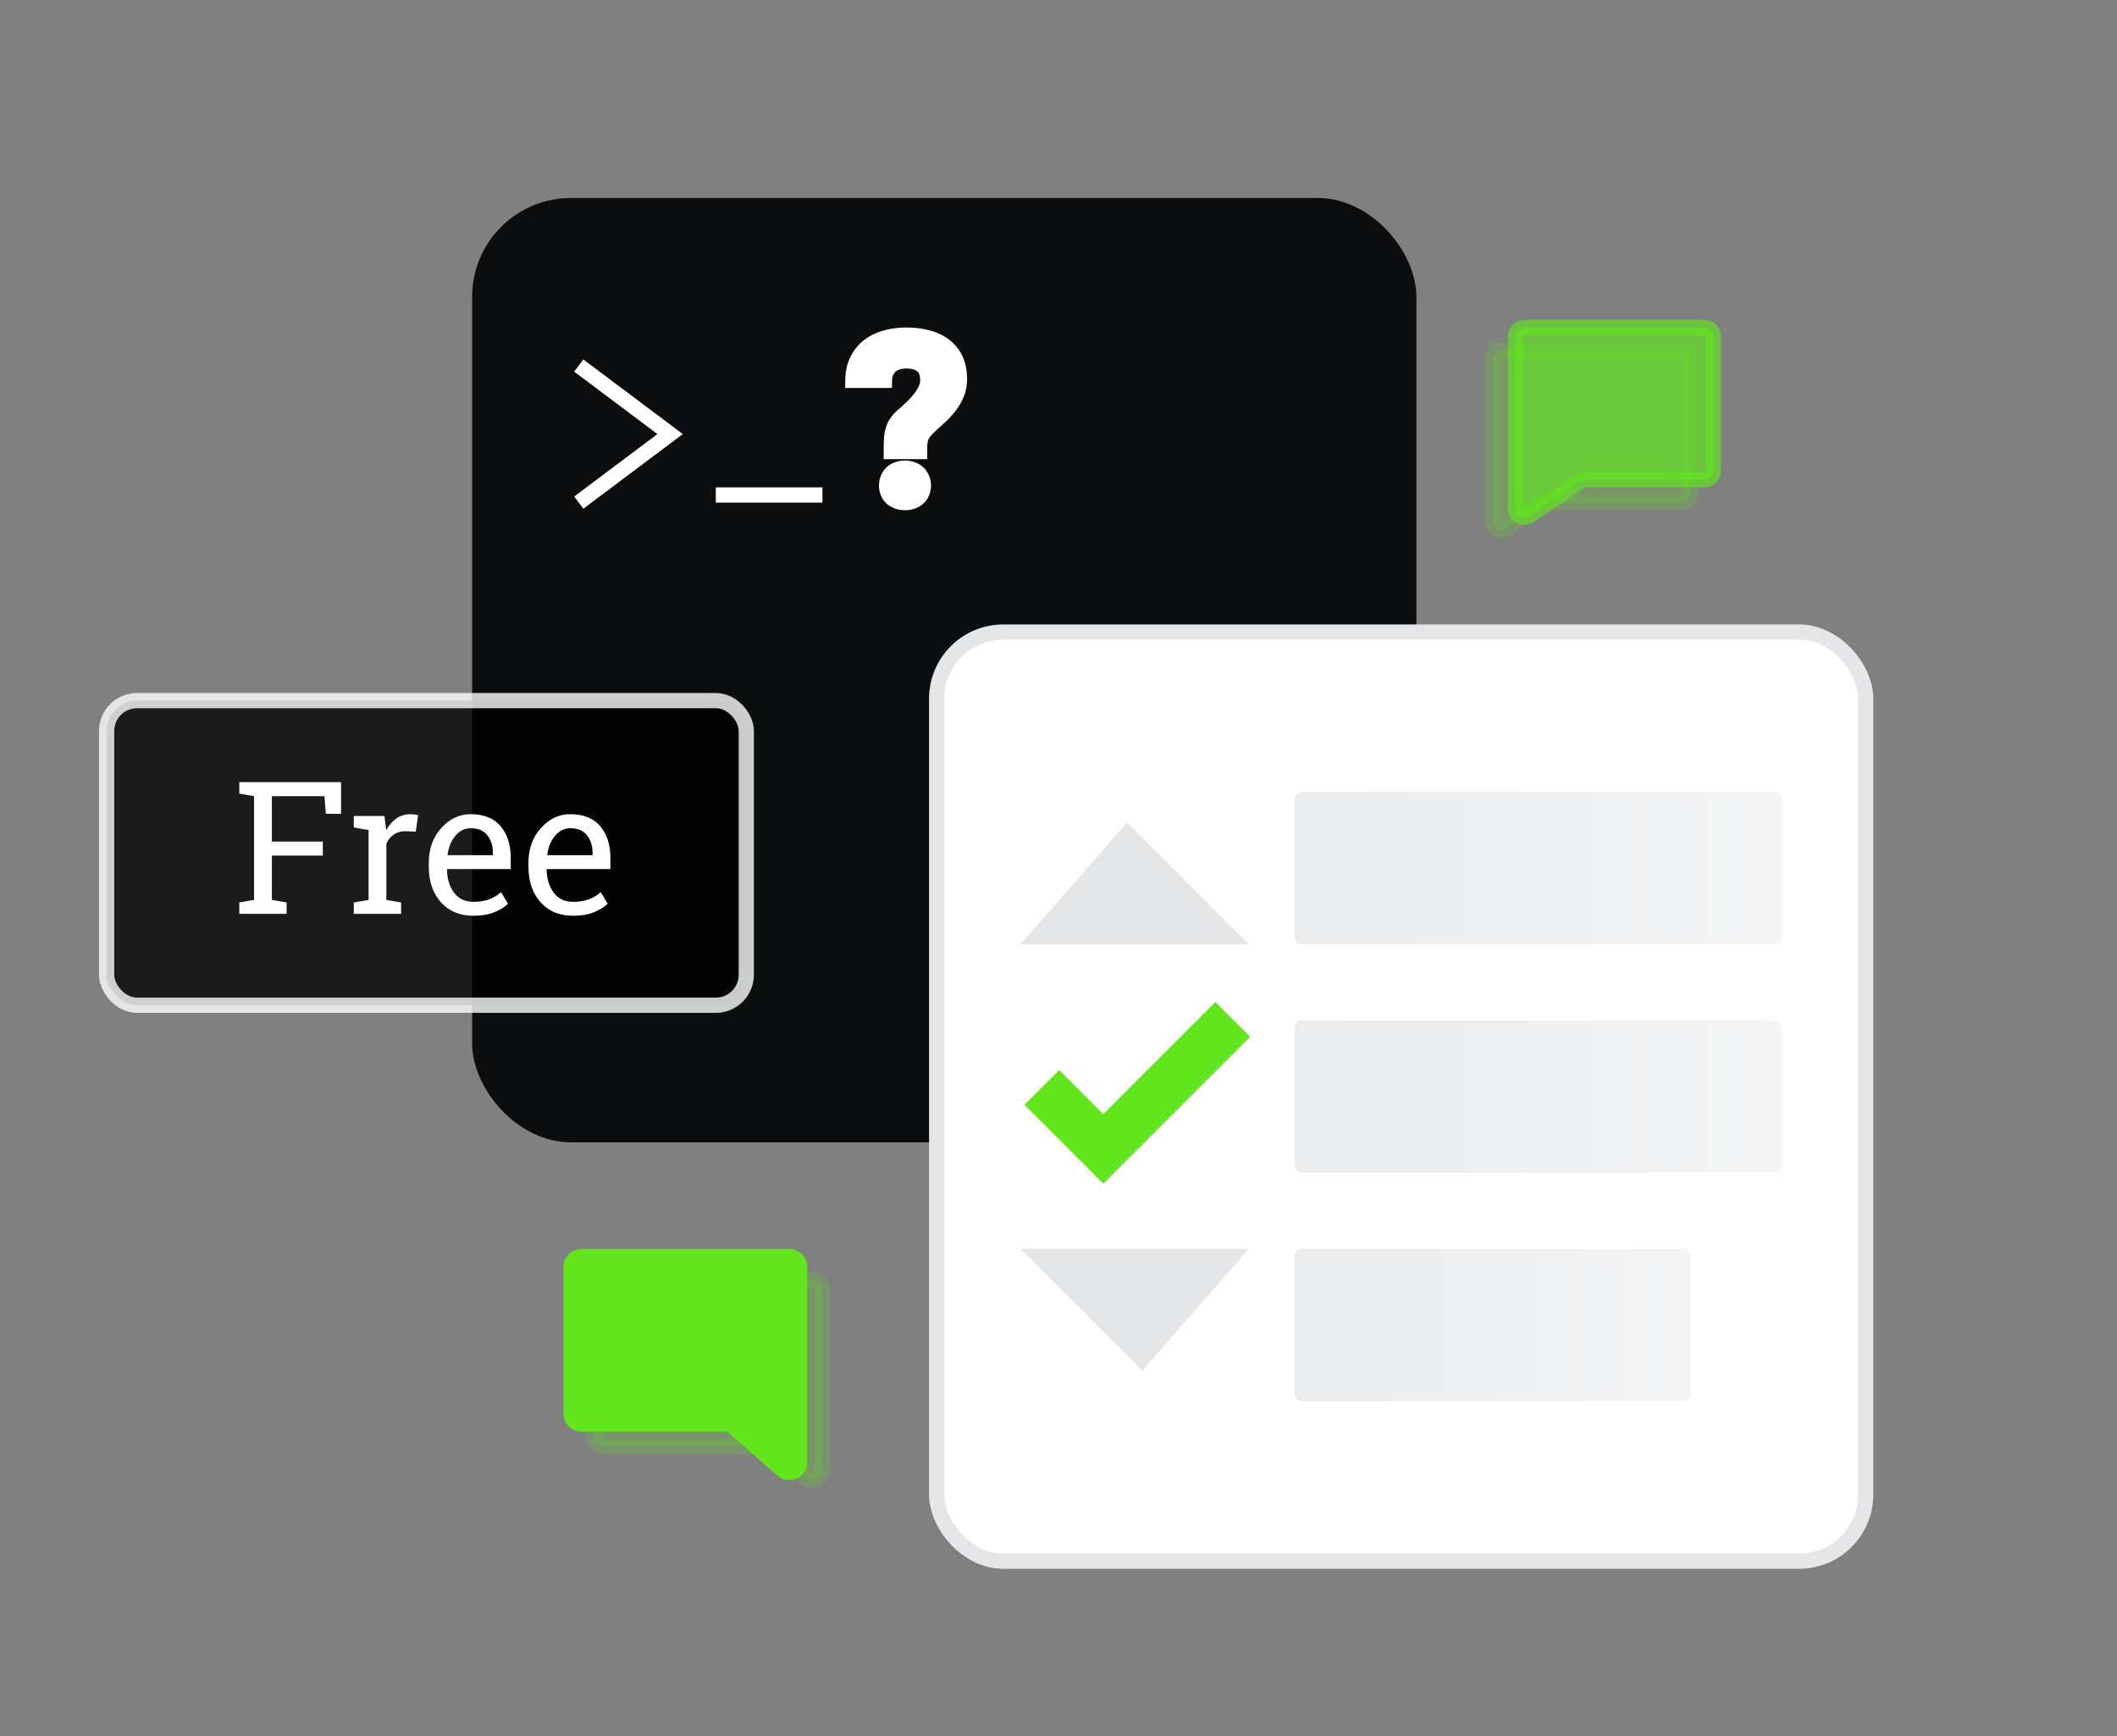 <svg xmlns="http://www.w3.org/2000/svg" xmlns:xlink="http://www.w3.org/1999/xlink" fill="none" height="114" width="139"><rect width="100%" height="100%" fill="#808080" stroke="none"/><rect id="backgroundrect" width="100%" height="100%" x="0" y="0" fill="none" stroke="none"/><linearGradient id="a"><stop offset="0" stop-color="#d6d9dc"/><stop offset="1" stop-color="#eff0f1"/></linearGradient><linearGradient id="b" x1="-0.003" x2="1.39" xlink:href="#a" y1="0.479" y2="0.479"/><linearGradient id="c" x1="-0.003" x2="1.39" xlink:href="#a" y1="0.479" y2="0.479"/><linearGradient id="d" x1="-0.003" x2="1.39" xlink:href="#a" y1="0.479" y2="0.479"/><linearGradient id="e" x1="0" x2="1" y1="0.5" y2="0.5"><stop offset="0" stop-color="#6521b1"/><stop offset="1" stop-color="#eb4426"/></linearGradient><g class="currentLayer" style=""><title>Layer 1</title><path d="m98.603 23h11.793c.334 0 .604.27.604.604v8.793c0 .333-.27.604-.604.604h-9.177c-.142 0-.278.05-.387.14l-1.842 1.535c-.393.328-.99.048-.99-.464v-1.211-9.396c0-.333.27-.604.604-.604z" fill="#62e51d" opacity=".2" id="svg_1" class="" fill-opacity="1" stroke-opacity="1" stroke="#62e51d"/><path d="m100.104 21.5h11.792c.334 0 .604.27.604.604v8.793c0 .333-.27.604-.604.604h-7.782c-.12 0-.238.036-.338.103l-3.335 2.249c-.401.27-.941-.017-.941-.5v-1.852-9.396c0-.333.27-.604.604-.604z" stroke="#62e51d" stroke-linecap="round" stroke-linejoin="round" id="svg_2" class="" fill-opacity="1" fill="#62e51d" opacity="0.66" stroke-opacity="1"/><path d="m53.323 84h-13.647c-.374 0-.677.303-.677.677v9.636c0 .374.303.677.677.677h11.31c.211 0 .41.099.538.266l1.261 1.652c.393.515 1.215.237 1.215-.41v-.994-10.827c0-.374-.303-.677-.677-.677z" fill="#62e51d" opacity=".2" id="svg_3" class="" stroke-opacity="1" stroke="#62e51d" fill-opacity="1"/><path d="m51.823 82.5h-13.647c-.374 0-.677.303-.677.677v9.647c0 .374.303.677.677.677h9.523c.165 0 .324.06.447.169l3.23 2.842c.437.385 1.124.074 1.124-.508v-2.503-10.323c0-.374-.303-.677-.677-.677z" stroke="#62e51d" stroke-linecap="round" stroke-linejoin="round" id="svg_4" class="" stroke-opacity="1" fill-opacity="1" fill="#62e51d"/><rect fill="#0c0d0e" height="62" rx="6.486" width="62" x="31" y="13" id="svg_5"/><path d="m47 32h7v1h-7z" fill="#fff" id="svg_6"/><path d="m58.519 29.646c0-.34.007-.628.022-.864.02-.236.062-.448.126-.635.064-.192.161-.367.29-.524.129-.163.31-.335.542-.517.168-.153.337-.313.505-.48.168-.172.32-.347.453-.524.139-.182.25-.367.334-.554.084-.187.126-.374.126-.561 0-.448-.121-.776-.364-.983-.243-.207-.597-.31-1.063-.31-.178 0-.352.025-.52.074-.168.044-.32.118-.453.222-.129.103-.235.236-.32.399-.079.163-.121.357-.126.584h-2.073c.005-.502.099-.938.282-1.308.183-.374.431-.685.743-.931.312-.246.679-.428 1.1-.547.421-.123.877-.185 1.367-.185.55 0 1.043.062 1.479.185.436.123.803.308 1.1.554.302.241.533.542.691.901.159.36.238.776.238 1.248 0 .35-.059.67-.178.96-.119.286-.273.554-.461.805-.188.246-.404.483-.646.709-.238.222-.478.438-.721.65-.149.148-.265.278-.349.392-.084.113-.146.229-.186.347-.035.118-.057.249-.067.392-.01.138-.015.305-.015.502zm-.305 2.238c0-.163.027-.313.082-.451.054-.143.134-.266.238-.369.104-.103.23-.182.379-.236.149-.059.317-.089.505-.089.183 0 .349.03.498.089.154.054.282.133.386.236.104.103.183.227.238.369.059.138.089.288.089.451 0 .158-.03.305-.089.443-.054.138-.134.256-.238.355-.104.099-.233.175-.386.229-.149.059-.315.089-.498.089-.188 0-.357-.029-.505-.089-.149-.054-.275-.131-.379-.229-.104-.099-.183-.217-.238-.355s-.082-.286-.082-.443z" fill="#ffffff" id="svg_7" class="" stroke="#ffffff" stroke-opacity="1" fill-opacity="1"/><path d="m38 24 6 4.5-6 4.5" stroke="#fff" id="svg_8"/><rect fill="#fff" height="61" rx="4.373" stroke="#e4e6e8" width="61" x="61.5" y="41.5" id="svg_9" class="" opacity="1"/><path d="m81.376 68.072-1.575-1.575-7.359 7.359-2.892-2.892-1.575 1.575 4.467 4.467z" fill="#62e51d" id="svg_10" class="" fill-opacity="1" stroke-opacity="1" stroke="#62e51d"/><rect fill="url(#b)" height="10" opacity=".5" rx="0.451" width="32" x="85" y="52" id="svg_11"/><rect fill="url(#c)" height="10" opacity=".5" rx="0.451" width="32" x="85" y="67" id="svg_12"/><rect fill="url(#d)" height="10" opacity=".5" rx="0.451" width="26" x="85" y="82" id="svg_13"/><path d="m82 82h-15l8 8z" fill="#e4e6e8" id="svg_14"/><path d="m67 62h15l-8-8z" fill="#e4e6e8" id="svg_15"/><rect fill="#000000" height="20" rx="2" width="42" x="7" y="46" id="svg_16" class="" fill-opacity="1" stroke="#ffffff" stroke-opacity="1" opacity="0.79"/><path d="m15.713 59.252.968-.166v-6.812l-.968-.166v-.754h6.681v2.079h-.998l-.095-1.158h-3.45v2.981h3.343v.92h-3.343v2.91l.968.166v.748h-3.106zm7.518-4.923v-.754h2.013l.113.932c.182-.329.406-.586.671-.772.269-.186.576-.279.92-.279.091 0 .184.008.279.024.099.012.174.026.226.042l-.154 1.087-.665-.036c-.309 0-.568.073-.778.22-.21.142-.372.344-.487.606v3.688l.968.166v.748h-3.106v-.748l.968-.166v-4.59zm7.851 5.796c-.895 0-1.607-.297-2.138-.891-.526-.598-.79-1.372-.79-2.322v-.261c0-.915.271-1.675.814-2.28.546-.61 1.192-.914 1.936-.914.863 0 1.516.261 1.96.784.447.523.671 1.219.671 2.09v.73h-4.169l-.018.03c.012.618.168 1.126.469 1.526.301.396.723.594 1.265.594.396 0 .742-.056 1.039-.166.301-.115.56-.271.778-.469l.457.76c-.23.222-.534.41-.915.564-.376.15-.829.226-1.36.226zm-.178-5.748c-.392 0-.727.166-1.004.499-.277.329-.447.742-.511 1.241l.012.03h2.963v-.154c0-.459-.123-.843-.368-1.152-.245-.309-.61-.463-1.093-.463zm6.722 5.748c-.895 0-1.607-.297-2.138-.891-.526-.598-.79-1.372-.79-2.322v-.261c0-.915.271-1.675.814-2.28.546-.61 1.192-.914 1.936-.914.863 0 1.516.261 1.96.784.447.523.671 1.219.671 2.09v.73h-4.169l-.018.03c.012.618.168 1.126.469 1.526.301.396.723.594 1.265.594.396 0 .742-.056 1.039-.166.301-.115.56-.271.778-.469l.457.76c-.23.222-.534.41-.915.564-.376.15-.829.226-1.36.226zm-.178-5.748c-.392 0-.726.166-1.004.499-.277.329-.447.742-.511 1.241l.012.03h2.963v-.154c0-.459-.123-.843-.368-1.152-.245-.309-.61-.463-1.093-.463z" fill="#fff" id="svg_17"/></g></svg>
